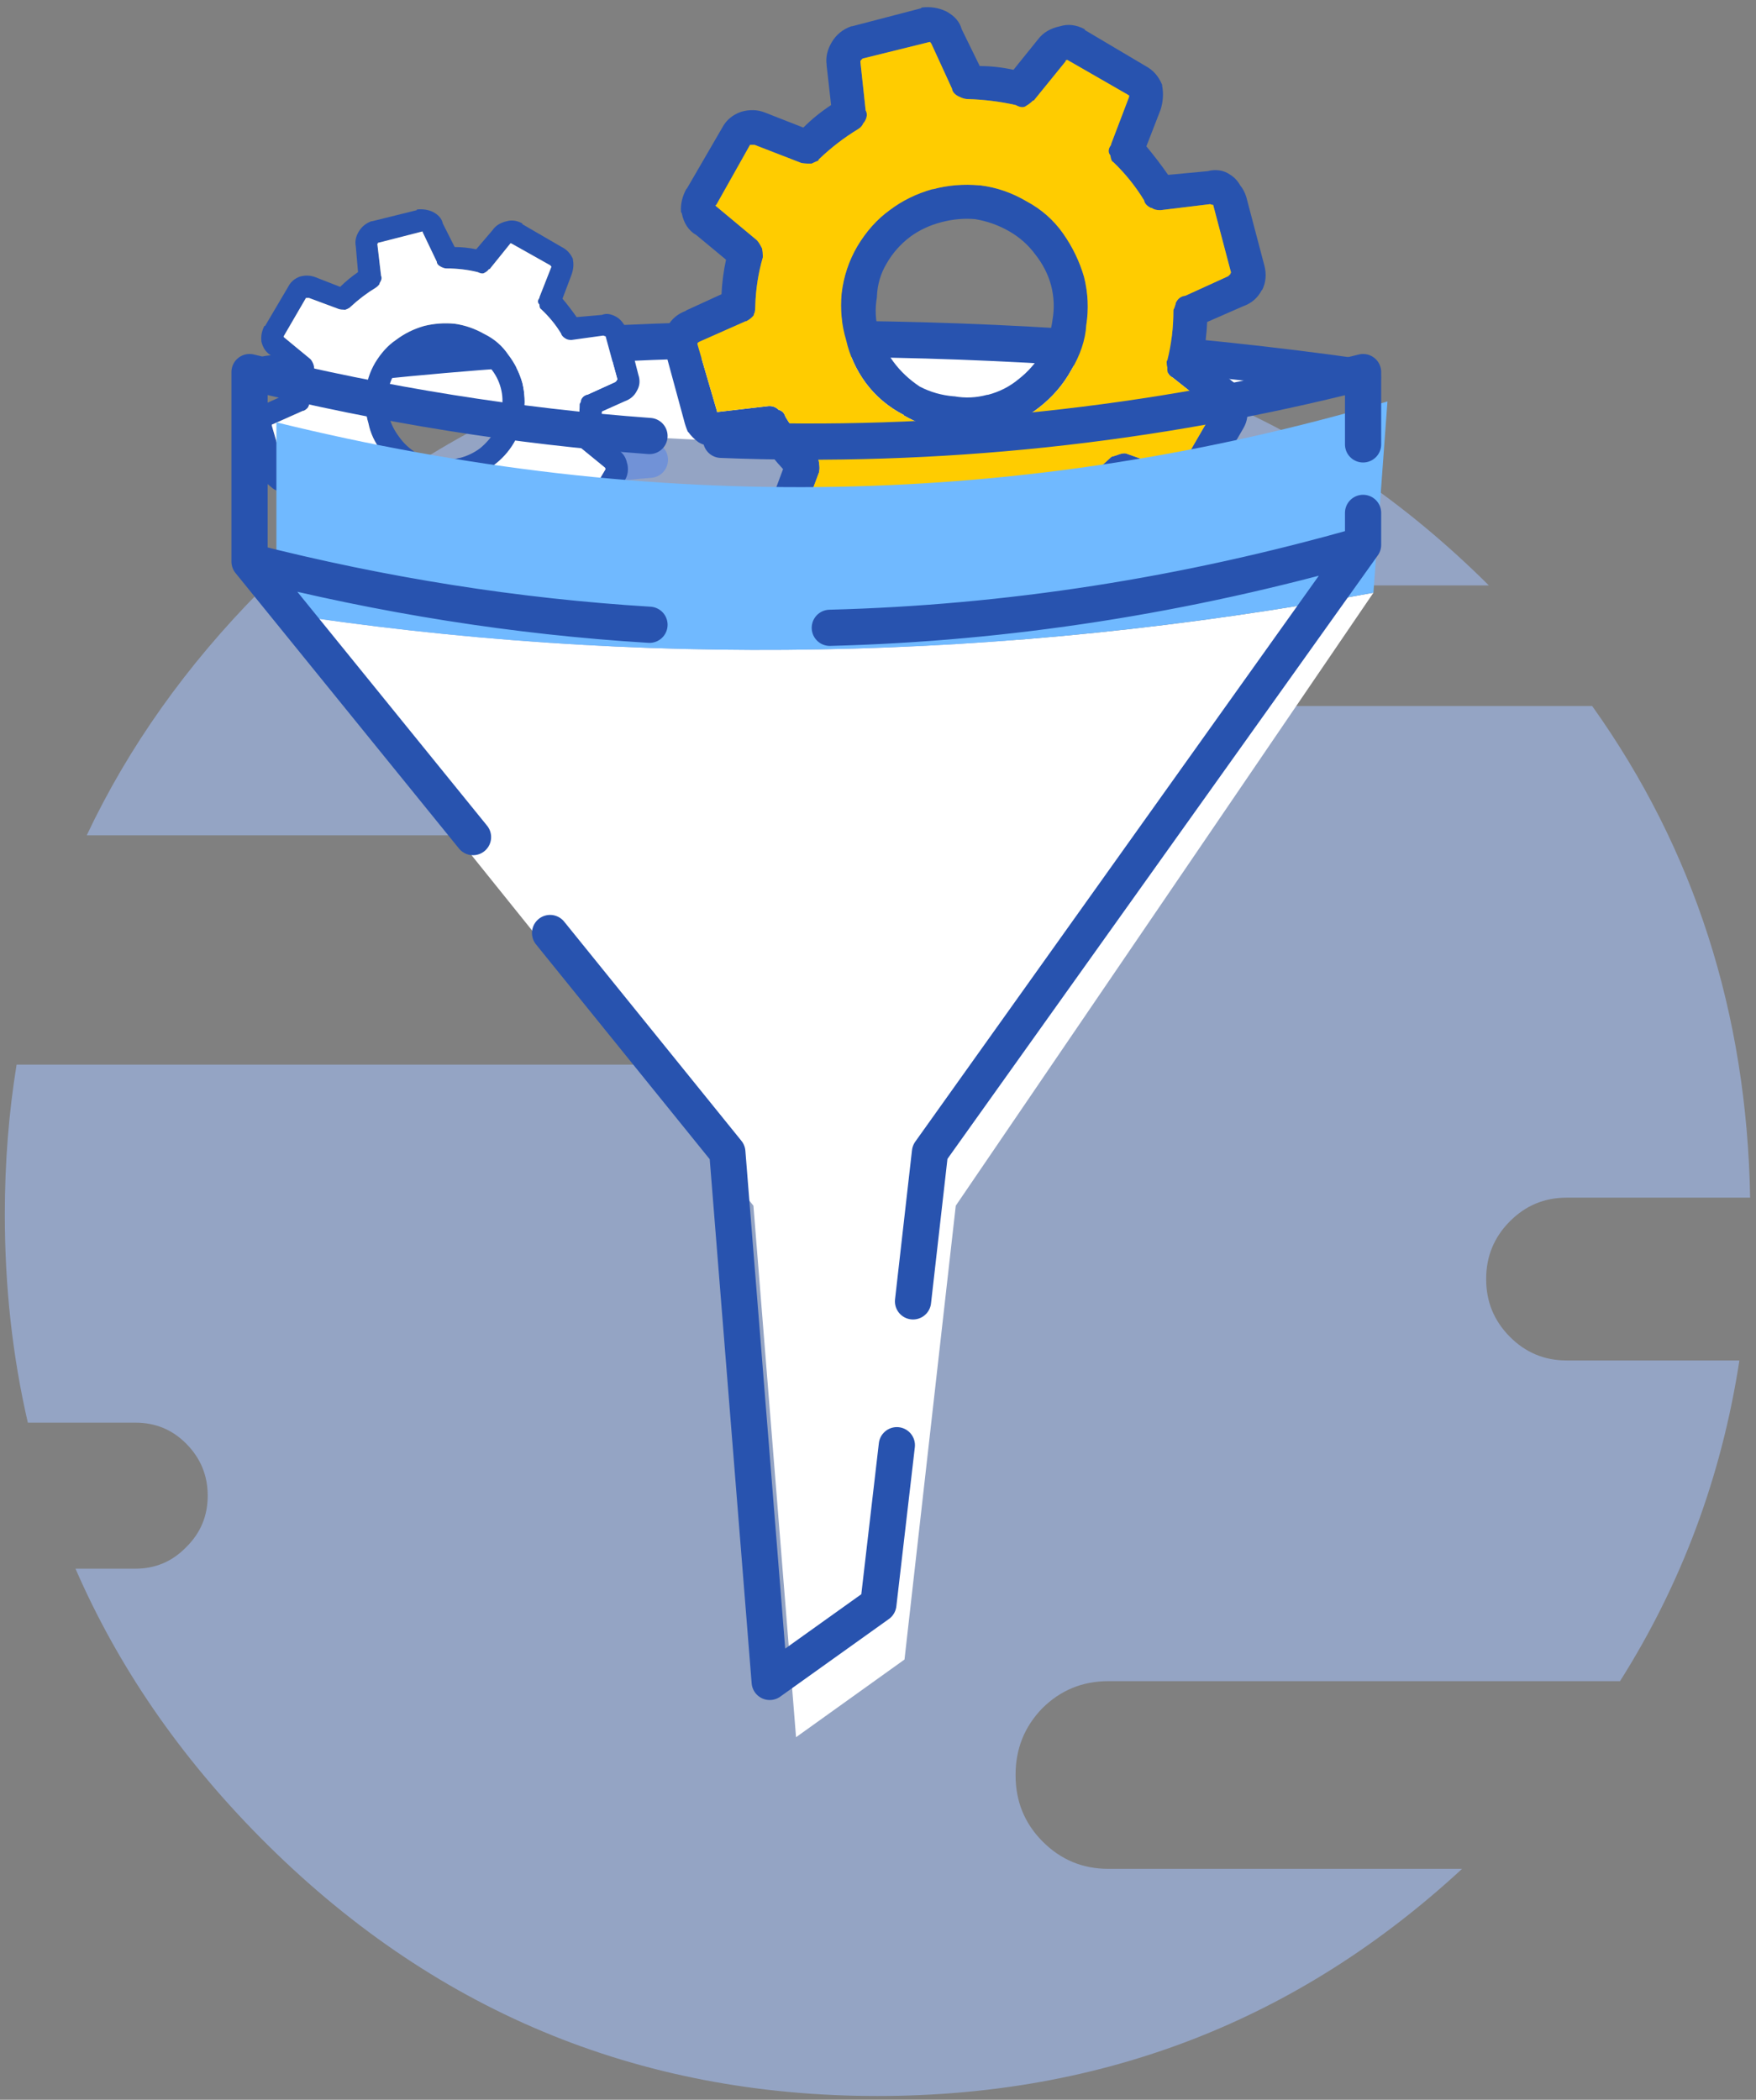 <?xml version="1.0" encoding="UTF-8"?>
<svg width="97px" height="116px" viewBox="0 0 97 116" version="1.1" xmlns="http://www.w3.org/2000/svg" xmlns:xlink="http://www.w3.org/1999/xlink">
    <rect x="0" y="0" width="97" height="116" fill="#808080" stroke="none"/>
    <!-- Generator: Sketch 55.1 (78136) - https://sketchapp.com -->
    <title>filter 2</title>
    <desc>Created with Sketch.</desc>
    <g id="Page-1" stroke="none" stroke-width="1" fill="none" fill-rule="evenodd">
        <g id="filter-2">
            <g id="filter">
                <g id="Group" transform="translate(34, 25)">
                    <g id="Layer0_0_FILL-link" fill="#FFFFFF" fill-rule="nonzero">
                        <g id="Layer0_0_FILL">
                            <path d="M1.9,0.4 C1.456,0.433 1.011,0.475 0.567,0.525 C1.011,0.608 1.456,0.692 1.9,0.775 L1.9,0.4 Z" id="Path"></path>
                        </g>
                    </g>
                    <g id="Layer0_0_1_STROKES-link" stroke="#2853AF" stroke-linecap="round" stroke-linejoin="round" stroke-width="2">
                        <path d="M0.567,0.525 C1.011,0.475 1.456,0.433 1.9,0.4" id="Layer0_0_1_STROKES"></path>
                    </g>
                </g>
                <g id="Group" opacity="0.6" transform="translate(0, 18)" fill="#A1BCF2" fill-rule="nonzero">
                    <g id="Layer0_1_FILL-link">
                        <g id="Layer0_1_FILL">
                            <path d="M86.531,48.163 L96.675,48.163 C96.497,37.965 93.589,28.912 87.951,21.004 L59.176,21.004 C58.269,21.004 57.49,20.676 56.84,20.018 C56.209,19.381 55.893,18.604 55.893,17.688 L55.893,17.658 C55.893,16.742 56.209,15.955 56.84,15.298 C57.49,14.66 58.269,14.341 59.176,14.341 L82.243,14.341 C72.898,5.039 61.64,0.388 48.47,0.388 C35.163,0.388 23.797,5.139 14.373,14.64 C10.291,18.763 7.098,23.265 4.791,28.145 L35.044,28.145 C36.779,28.145 38.258,28.763 39.48,29.998 C40.703,31.233 41.314,32.726 41.314,34.479 C41.314,36.232 40.703,37.726 39.48,38.961 C38.258,40.196 36.779,40.813 35.044,40.813 L0.917,40.813 C0.483,43.483 0.266,46.241 0.266,49.09 C0.266,53.093 0.69,56.928 1.538,60.593 L7.482,60.593 C8.586,60.593 9.523,60.981 10.291,61.758 C11.08,62.555 11.474,63.511 11.474,64.626 C11.474,65.742 11.08,66.688 10.291,67.465 C9.523,68.261 8.586,68.66 7.482,68.66 L4.17,68.66 C6.516,74.058 9.917,79.008 14.373,83.509 C23.797,93.03 35.163,97.791 48.47,97.791 C60.95,97.791 71.715,93.608 80.764,85.242 L61.216,85.242 C59.797,85.242 58.584,84.734 57.579,83.718 C56.593,82.722 56.1,81.507 56.1,80.073 L56.1,80.043 C56.1,78.609 56.593,77.384 57.579,76.368 C58.584,75.372 59.797,74.874 61.216,74.874 L89.488,74.874 C92.899,69.476 95.097,63.571 96.083,57.157 L86.531,57.157 C85.309,57.157 84.264,56.718 83.396,55.842 C82.529,54.966 82.095,53.91 82.095,52.675 L82.095,52.645 C82.095,51.41 82.529,50.354 83.396,49.478 C84.264,48.602 85.309,48.163 86.531,48.163 Z" id="Path"></path>
                        </g>
                    </g>
                </g>
                <g id="Group" transform="translate(14, 18)">
                    <g id="Layer0_2_FILL-link" fill="#FFFFFF" fill-rule="nonzero">
                        <g id="Layer0_2_FILL">
                            <path d="M0.818,2.683 L0.818,3.267 C21.37,7.596 41.534,7.467 61.311,2.878 C41.793,0.104 21.628,0.039 0.818,2.683 Z" id="Path"></path>
                        </g>
                    </g>
                    <g id="Layer0_2_1_STROKES-link" transform="translate(0.668, 0.473)" stroke="#2853AF" stroke-linecap="round" stroke-linejoin="round" stroke-width="2">
                        <path d="M0.126,2.18 C20.936,-0.464 41.1,-0.399 60.619,2.375" id="Layer0_2_1_STROKES"></path>
                    </g>
                </g>
                <g id="Group" transform="translate(36, 0)" fill-rule="nonzero">
                    <g id="Layer0_3_MEMBER_0_FILL-link">
                        <g id="Layer0_3_MEMBER_0_FILL">
                            <path d="M18.12,3.649 L17.124,1.617 C17.014,1.202 16.724,0.871 16.254,0.622 C15.839,0.428 15.397,0.359 14.927,0.415 C14.899,0.415 14.885,0.428 14.885,0.456 L11.071,1.451 L11.029,1.451 C10.559,1.617 10.2,1.907 9.951,2.322 C9.702,2.737 9.606,3.151 9.661,3.566 L9.661,3.607 L9.91,5.805 C9.357,6.164 8.846,6.579 8.376,7.049 L6.261,6.22 C5.846,6.054 5.404,6.04 4.934,6.178 C4.464,6.344 4.119,6.634 3.898,7.049 L1.949,10.407 L1.907,10.449 C1.686,10.863 1.589,11.278 1.617,11.693 C1.617,11.72 1.631,11.748 1.659,11.776 C1.769,12.328 2.032,12.729 2.446,12.978 L2.405,12.937 L4.105,14.346 C3.967,14.982 3.884,15.618 3.856,16.254 L1.866,17.166 L1.907,17.166 C1.437,17.332 1.092,17.622 0.871,18.037 L0.829,18.078 C0.608,18.493 0.58,18.935 0.746,19.405 L1.783,23.22 C1.838,23.441 1.907,23.648 1.99,23.841 L2.032,23.883 C2.17,24.076 2.35,24.256 2.571,24.422 C2.792,24.56 3.027,24.629 3.276,24.629 C3.469,24.685 3.663,24.698 3.856,24.671 L3.898,24.671 L6.095,24.463 C6.454,24.989 6.841,25.472 7.256,25.915 L6.468,28.029 L6.468,27.988 C6.275,28.43 6.261,28.872 6.427,29.315 L6.427,29.356 C6.565,29.826 6.869,30.185 7.339,30.434 L7.298,30.434 L10.656,32.424 C11.071,32.673 11.527,32.742 12.024,32.632 C12.522,32.521 12.909,32.272 13.185,31.885 L13.144,31.927 L14.554,30.185 C15.217,30.324 15.867,30.42 16.502,30.476 L17.373,32.341 C17.539,32.867 17.857,33.24 18.327,33.461 C18.769,33.71 19.239,33.765 19.737,33.627 L23.468,32.59 L23.427,32.59 C23.924,32.48 24.325,32.217 24.629,31.802 C24.906,31.388 24.989,30.918 24.878,30.393 L24.671,28.237 C25.224,27.905 25.735,27.532 26.205,27.117 L28.237,27.905 L28.195,27.863 C28.665,28.085 29.149,28.112 29.646,27.946 L29.605,27.946 C30.102,27.78 30.476,27.476 30.724,27.034 L32.673,23.676 C32.922,23.261 32.977,22.791 32.839,22.266 L32.839,22.307 C32.756,21.81 32.521,21.423 32.134,21.146 L32.176,21.146 L30.434,19.778 C30.572,19.115 30.655,18.451 30.683,17.788 L32.673,16.917 C33.143,16.751 33.489,16.447 33.71,16.005 L33.71,16.046 C33.931,15.604 33.972,15.134 33.834,14.637 L32.839,10.863 C32.756,10.615 32.646,10.407 32.507,10.241 C32.369,9.993 32.189,9.799 31.968,9.661 C31.775,9.523 31.567,9.44 31.346,9.412 C31.125,9.385 30.918,9.398 30.724,9.454 L28.527,9.661 C28.14,9.108 27.739,8.583 27.324,8.085 L28.112,6.054 C28.25,5.611 28.278,5.169 28.195,4.727 L28.195,4.685 C28.002,4.215 27.698,3.87 27.283,3.649 L23.924,1.659 L23.924,1.617 C23.454,1.368 22.998,1.313 22.556,1.451 C22.031,1.562 21.63,1.797 21.354,2.156 L19.985,3.856 C19.35,3.718 18.728,3.649 18.12,3.649 L18.12,3.649 Z M15.424,2.405 L15.424,2.363 L16.585,4.893 C16.613,5.086 16.751,5.238 17,5.349 C17.166,5.432 17.318,5.473 17.456,5.473 C18.368,5.501 19.253,5.611 20.11,5.805 C20.359,5.943 20.552,5.957 20.69,5.846 C20.828,5.763 20.953,5.667 21.063,5.556 L21.105,5.556 L22.888,3.359 L22.846,3.359 C22.874,3.331 22.902,3.317 22.929,3.317 L22.971,3.317 L26.288,5.224 C26.315,5.252 26.343,5.266 26.371,5.266 C26.371,5.293 26.371,5.321 26.371,5.349 L25.376,7.961 L25.376,8.002 C25.21,8.224 25.196,8.417 25.334,8.583 C25.362,8.804 25.417,8.928 25.5,8.956 C26.163,9.592 26.73,10.297 27.2,11.071 C27.228,11.237 27.352,11.375 27.573,11.485 L27.615,11.485 C27.725,11.568 27.877,11.61 28.071,11.61 L28.112,11.61 L30.849,11.278 C30.904,11.306 30.959,11.32 31.015,11.32 L32.01,15.093 L31.968,15.051 C31.968,15.079 31.968,15.107 31.968,15.134 C31.941,15.162 31.899,15.203 31.844,15.259 L29.48,16.337 C29.232,16.364 29.052,16.502 28.941,16.751 L28.941,16.793 C28.914,16.876 28.886,16.959 28.859,17.041 C28.831,17.069 28.817,17.111 28.817,17.166 C28.817,18.106 28.707,19.018 28.485,19.902 C28.458,19.93 28.444,19.958 28.444,19.985 C28.444,20.096 28.458,20.207 28.485,20.317 C28.458,20.566 28.554,20.746 28.776,20.856 L30.973,22.598 C30.973,22.625 30.987,22.667 31.015,22.722 L29.066,26.08 C29.038,26.053 29.011,26.039 28.983,26.039 L26.288,25.085 C26.233,25.058 26.177,25.044 26.122,25.044 C26.011,25.044 25.887,25.072 25.749,25.127 C25.666,25.154 25.583,25.182 25.5,25.21 C25.445,25.21 25.389,25.237 25.334,25.293 C24.671,25.928 23.938,26.481 23.137,26.951 C23.081,26.979 23.04,27.02 23.012,27.076 C22.929,27.159 22.874,27.241 22.846,27.324 C22.736,27.49 22.722,27.698 22.805,27.946 L22.763,27.863 L23.012,30.641 C22.985,30.641 22.971,30.655 22.971,30.683 C22.943,30.711 22.929,30.738 22.929,30.766 L19.198,31.761 L19.115,31.761 L19.115,31.72 L17.995,29.149 C17.94,28.955 17.815,28.803 17.622,28.693 C17.373,28.527 17.166,28.499 17,28.61 C16.115,28.61 15.259,28.485 14.429,28.237 C14.402,28.209 14.36,28.195 14.305,28.195 C14.222,28.195 14.139,28.195 14.056,28.195 C14.028,28.195 14.001,28.195 13.973,28.195 C13.697,28.25 13.517,28.402 13.434,28.651 L11.734,30.683 L11.734,30.724 C11.679,30.752 11.637,30.78 11.61,30.807 L11.568,30.807 L11.61,30.766 L8.251,28.817 C8.224,28.79 8.196,28.776 8.168,28.776 C8.196,28.775 8.209,28.761 8.21,28.734 C8.21,28.761 8.224,28.761 8.251,28.734 L9.246,26.08 L9.246,26.039 C9.274,25.928 9.274,25.79 9.246,25.624 C9.246,25.459 9.177,25.279 9.039,25.085 C9.039,25.058 9.025,25.044 8.998,25.044 C8.362,24.436 7.823,23.759 7.38,23.012 C7.325,22.819 7.201,22.694 7.007,22.639 C6.869,22.501 6.703,22.432 6.51,22.432 L6.468,22.432 L3.607,22.763 L3.607,22.722 L2.529,19.032 C2.529,19.004 2.529,18.976 2.529,18.949 C2.557,18.921 2.598,18.893 2.654,18.866 L5.183,17.746 L5.224,17.746 C5.39,17.663 5.528,17.553 5.639,17.415 C5.639,17.359 5.653,17.318 5.68,17.29 C5.708,17.18 5.722,17.055 5.722,16.917 L5.722,16.876 C5.75,15.963 5.888,15.079 6.137,14.222 C6.137,14.167 6.137,14.125 6.137,14.098 C6.137,13.987 6.123,13.863 6.095,13.724 C5.985,13.503 5.888,13.351 5.805,13.268 L3.566,11.402 L3.524,11.361 C3.524,11.333 3.538,11.32 3.566,11.32 L5.432,8.002 C5.487,8.002 5.528,8.002 5.556,8.002 C5.584,8.002 5.625,8.002 5.68,8.002 L8.251,8.998 C8.362,9.025 8.514,9.039 8.707,9.039 C8.763,9.039 8.804,9.039 8.832,9.039 C8.942,8.984 9.067,8.928 9.205,8.873 C9.205,8.846 9.219,8.818 9.246,8.79 C9.91,8.154 10.628,7.602 11.402,7.132 C11.541,7.049 11.637,6.938 11.693,6.8 L11.734,6.759 C11.9,6.51 11.928,6.289 11.817,6.095 L11.527,3.4 C11.527,3.372 11.541,3.345 11.568,3.317 L11.651,3.234 L15.341,2.322 L15.383,2.322 L15.424,2.405 L15.424,2.405 Z M15.507,10.449 C14.623,10.698 13.835,11.085 13.144,11.61 C12.453,12.107 11.859,12.771 11.361,13.6 C10.891,14.402 10.601,15.272 10.49,16.212 C10.407,17.097 10.49,17.954 10.739,18.783 C10.933,19.64 11.292,20.428 11.817,21.146 C12.37,21.893 13.075,22.487 13.932,22.929 L13.89,22.929 C14.692,23.399 15.535,23.676 16.42,23.759 C17.304,23.897 18.189,23.855 19.073,23.634 C19.958,23.413 20.732,23.04 21.395,22.515 C22.141,21.934 22.736,21.243 23.178,20.441 C23.676,19.612 23.952,18.783 24.007,17.954 C24.146,17.069 24.104,16.185 23.883,15.3 C23.634,14.443 23.247,13.641 22.722,12.895 C22.197,12.149 21.52,11.554 20.69,11.112 C19.889,10.642 19.046,10.352 18.161,10.241 L18.12,10.241 C17.235,10.159 16.378,10.228 15.549,10.449 L15.507,10.449 L15.507,10.449 Z M14.305,13.061 C14.802,12.702 15.369,12.439 16.005,12.273 C16.641,12.107 17.263,12.052 17.871,12.107 C18.534,12.218 19.156,12.439 19.737,12.771 C20.317,13.102 20.801,13.531 21.188,14.056 C21.602,14.581 21.893,15.148 22.059,15.756 C22.224,16.392 22.252,17.028 22.141,17.663 C22.059,18.299 21.865,18.907 21.561,19.488 C21.202,20.068 20.773,20.552 20.276,20.939 C19.778,21.354 19.211,21.644 18.576,21.81 L18.534,21.81 C17.926,21.976 17.318,22.003 16.71,21.893 L16.668,21.893 C16.005,21.837 15.383,21.658 14.802,21.354 C14.222,20.967 13.738,20.511 13.351,19.985 C12.964,19.46 12.688,18.893 12.522,18.285 C12.356,17.677 12.328,17.055 12.439,16.42 L12.439,16.378 C12.467,15.715 12.646,15.107 12.978,14.554 C13.31,13.973 13.752,13.476 14.305,13.061 Z" id="Shape" fill="#2853AF"></path>
                            <path d="M15.424,2.363 L15.424,2.405 L15.383,2.322 L15.341,2.322 L11.651,3.234 L11.568,3.317 C11.541,3.345 11.527,3.372 11.527,3.4 L11.817,6.095 C11.928,6.289 11.9,6.51 11.734,6.759 L11.693,6.8 C11.637,6.938 11.541,7.049 11.402,7.132 C10.628,7.602 9.91,8.154 9.246,8.79 C9.219,8.818 9.205,8.846 9.205,8.873 C9.067,8.928 8.942,8.984 8.832,9.039 C8.804,9.039 8.763,9.039 8.707,9.039 C8.514,9.039 8.362,9.025 8.251,8.998 L5.68,8.002 C5.625,8.002 5.584,8.002 5.556,8.002 C5.528,8.002 5.487,8.002 5.432,8.002 L3.566,11.32 C3.538,11.32 3.524,11.333 3.524,11.361 L3.566,11.402 L5.805,13.268 C5.888,13.351 5.985,13.503 6.095,13.724 C6.123,13.863 6.137,13.987 6.137,14.098 C6.137,14.125 6.137,14.167 6.137,14.222 C5.888,15.079 5.75,15.963 5.722,16.876 L5.722,16.917 C5.722,17.055 5.708,17.18 5.68,17.29 C5.653,17.318 5.639,17.359 5.639,17.415 C5.528,17.553 5.39,17.663 5.224,17.746 L5.183,17.746 L2.654,18.866 C2.598,18.893 2.557,18.921 2.529,18.949 C2.529,18.976 2.529,19.004 2.529,19.032 L3.607,22.722 L3.607,22.763 L6.468,22.432 L6.51,22.432 C6.703,22.432 6.869,22.501 7.007,22.639 C7.201,22.694 7.325,22.819 7.38,23.012 C7.823,23.759 8.362,24.436 8.998,25.044 C9.025,25.044 9.039,25.058 9.039,25.085 C9.177,25.279 9.246,25.459 9.246,25.624 C9.274,25.79 9.274,25.928 9.246,26.039 L9.246,26.08 L8.251,28.734 C8.224,28.761 8.21,28.761 8.21,28.734 C8.209,28.761 8.196,28.775 8.168,28.776 C8.196,28.776 8.224,28.79 8.251,28.817 L11.61,30.766 L11.568,30.807 L11.61,30.807 C11.637,30.78 11.679,30.752 11.734,30.724 L11.734,30.683 L13.434,28.651 C13.517,28.402 13.697,28.25 13.973,28.195 C14.001,28.195 14.028,28.195 14.056,28.195 C14.139,28.195 14.222,28.195 14.305,28.195 C14.36,28.195 14.402,28.209 14.429,28.237 C15.259,28.485 16.115,28.61 17,28.61 C17.166,28.499 17.373,28.527 17.622,28.693 C17.815,28.803 17.94,28.955 17.995,29.149 L19.115,31.72 L19.115,31.761 L19.198,31.761 L22.929,30.766 C22.929,30.738 22.943,30.711 22.971,30.683 C22.971,30.655 22.985,30.641 23.012,30.641 L22.763,27.863 L22.805,27.946 C22.722,27.698 22.736,27.49 22.846,27.324 C22.874,27.241 22.929,27.159 23.012,27.076 C23.04,27.02 23.081,26.979 23.137,26.951 C23.938,26.481 24.671,25.928 25.334,25.293 C25.389,25.237 25.445,25.21 25.5,25.21 C25.583,25.182 25.666,25.154 25.749,25.127 C25.887,25.072 26.011,25.044 26.122,25.044 C26.177,25.044 26.233,25.058 26.288,25.085 L28.983,26.039 C29.011,26.039 29.038,26.053 29.066,26.08 L31.015,22.722 C30.987,22.667 30.973,22.625 30.973,22.598 L28.776,20.856 C28.554,20.746 28.458,20.566 28.485,20.317 C28.458,20.207 28.444,20.096 28.444,19.985 C28.444,19.958 28.458,19.93 28.485,19.902 C28.707,19.018 28.817,18.106 28.817,17.166 C28.817,17.111 28.831,17.069 28.859,17.041 C28.886,16.959 28.914,16.876 28.941,16.793 L28.941,16.751 C29.052,16.502 29.232,16.364 29.48,16.337 L31.844,15.259 C31.899,15.203 31.941,15.162 31.968,15.134 C31.968,15.107 31.968,15.079 31.968,15.051 L32.01,15.093 L31.015,11.32 C30.959,11.32 30.904,11.306 30.849,11.278 L28.112,11.61 L28.071,11.61 C27.877,11.61 27.725,11.568 27.615,11.485 L27.573,11.485 C27.352,11.375 27.228,11.237 27.2,11.071 C26.73,10.297 26.163,9.592 25.5,8.956 C25.417,8.928 25.362,8.804 25.334,8.583 C25.196,8.417 25.21,8.224 25.376,8.002 L25.376,7.961 L26.371,5.349 C26.371,5.321 26.371,5.293 26.371,5.266 C26.343,5.266 26.315,5.252 26.288,5.224 L22.971,3.317 L22.929,3.317 C22.902,3.317 22.874,3.331 22.846,3.359 L22.888,3.359 L21.105,5.556 L21.063,5.556 C20.953,5.667 20.828,5.763 20.69,5.846 C20.552,5.957 20.359,5.943 20.11,5.805 C19.253,5.611 18.368,5.501 17.456,5.473 C17.318,5.473 17.166,5.432 17,5.349 C16.751,5.238 16.613,5.086 16.585,4.893 L15.424,2.363 L15.424,2.363 Z M13.144,11.61 C13.835,11.085 14.623,10.698 15.507,10.449 L15.549,10.449 C16.378,10.228 17.235,10.159 18.12,10.241 L18.161,10.241 C19.046,10.352 19.889,10.642 20.69,11.112 C21.52,11.554 22.197,12.149 22.722,12.895 C23.247,13.641 23.634,14.443 23.883,15.3 C24.104,16.185 24.146,17.069 24.007,17.954 C23.952,18.783 23.676,19.612 23.178,20.441 C22.736,21.243 22.141,21.934 21.395,22.515 C20.732,23.04 19.958,23.413 19.073,23.634 C18.189,23.855 17.304,23.897 16.42,23.759 C15.535,23.676 14.692,23.399 13.89,22.929 L13.932,22.929 C13.075,22.487 12.37,21.893 11.817,21.146 C11.292,20.428 10.933,19.64 10.739,18.783 C10.49,17.954 10.407,17.097 10.49,16.212 C10.601,15.272 10.891,14.402 11.361,13.6 C11.859,12.771 12.453,12.107 13.144,11.61 Z" id="Shape" fill="#FFCC00"></path>
                        </g>
                    </g>
                </g>
                <g id="Group" transform="translate(13, 11)" fill-rule="nonzero">
                    <g id="Layer0_3_MEMBER_1_FILL-link">
                        <g id="Layer0_3_MEMBER_1_FILL">
                            <path d="M18.646,3.341 L18.646,3.3 C18.51,3.001 18.304,2.784 18.03,2.648 L15.854,1.385 L15.854,1.344 C15.552,1.181 15.265,1.141 14.991,1.222 C14.635,1.304 14.375,1.467 14.211,1.711 L13.307,2.77 C12.896,2.689 12.499,2.648 12.116,2.648 L11.459,1.344 C11.404,1.073 11.213,0.856 10.884,0.693 C10.637,0.584 10.364,0.543 10.062,0.57 C10.035,0.57 10.021,0.584 10.021,0.611 L7.557,1.222 L7.516,1.222 C7.215,1.331 6.982,1.521 6.818,1.793 C6.654,2.064 6.599,2.336 6.654,2.607 L6.777,4.033 C6.421,4.278 6.092,4.549 5.791,4.848 L4.436,4.319 C4.162,4.21 3.874,4.196 3.573,4.278 C3.272,4.386 3.053,4.577 2.916,4.848 L1.643,7.007 L1.602,7.007 C1.465,7.279 1.41,7.551 1.438,7.822 L1.438,7.863 C1.52,8.216 1.698,8.474 1.971,8.637 L3.039,9.533 C2.957,9.941 2.902,10.348 2.875,10.756 L1.602,11.326 C1.301,11.435 1.082,11.625 0.945,11.896 L0.904,11.896 C0.767,12.168 0.753,12.453 0.863,12.752 L1.52,15.196 C1.574,15.359 1.629,15.495 1.684,15.604 L1.684,15.644 C1.793,15.753 1.917,15.862 2.054,15.97 C2.19,16.079 2.341,16.133 2.505,16.133 C2.615,16.16 2.738,16.16 2.875,16.133 L2.916,16.133 L4.312,16.011 C4.559,16.337 4.819,16.649 5.093,16.948 L4.559,18.293 C4.449,18.564 4.449,18.836 4.559,19.107 L4.559,19.148 C4.641,19.447 4.833,19.678 5.134,19.841 L5.093,19.841 L7.27,21.104 C7.543,21.267 7.845,21.321 8.173,21.267 C8.502,21.185 8.748,21.022 8.912,20.778 L8.871,20.819 L9.816,19.678 C10.227,19.759 10.637,19.827 11.048,19.881 L11.623,21.063 C11.733,21.416 11.938,21.66 12.239,21.796 C12.54,21.959 12.842,21.986 13.143,21.878 L15.566,21.226 L15.525,21.226 C15.854,21.144 16.114,20.981 16.305,20.737 C16.497,20.465 16.552,20.153 16.47,19.8 L16.346,18.456 C16.702,18.238 17.031,17.994 17.332,17.722 L18.646,18.211 C18.948,18.347 19.249,18.36 19.55,18.252 C19.879,18.143 20.111,17.953 20.248,17.681 L21.521,15.522 C21.686,15.251 21.727,14.938 21.645,14.585 L21.645,14.626 C21.59,14.3 21.439,14.056 21.193,13.893 L20.084,12.996 C20.166,12.589 20.221,12.168 20.248,11.733 L21.521,11.163 C21.823,11.054 22.042,10.864 22.179,10.593 C22.343,10.321 22.37,10.022 22.261,9.696 L21.645,7.293 C21.59,7.13 21.521,6.994 21.439,6.885 C21.33,6.722 21.207,6.6 21.07,6.519 C20.933,6.437 20.796,6.383 20.659,6.356 C20.522,6.328 20.385,6.342 20.248,6.396 L18.852,6.519 C18.605,6.165 18.345,5.826 18.071,5.5 L18.564,4.196 C18.674,3.898 18.701,3.612 18.646,3.341 L18.646,3.341 Z M20.33,7.537 C20.385,7.564 20.426,7.578 20.454,7.578 L21.111,9.981 L21.07,9.981 L21.07,10.022 C21.042,10.049 21.015,10.077 20.988,10.104 L19.468,10.796 C19.304,10.823 19.18,10.919 19.098,11.081 C19.098,11.136 19.085,11.19 19.057,11.244 C19.03,11.272 19.016,11.299 19.016,11.326 C19.016,11.923 18.948,12.507 18.811,13.078 L18.811,13.119 C18.811,13.2 18.811,13.281 18.811,13.363 C18.811,13.526 18.879,13.635 19.016,13.689 L20.413,14.83 L20.454,14.911 L19.18,17.07 C19.18,17.043 19.167,17.03 19.139,17.03 L17.414,16.419 C17.36,16.391 17.318,16.378 17.291,16.378 C17.209,16.378 17.127,16.405 17.045,16.459 C16.99,16.459 16.935,16.473 16.88,16.5 C16.853,16.5 16.826,16.514 16.798,16.541 C16.36,16.948 15.881,17.301 15.361,17.6 C15.333,17.627 15.306,17.654 15.279,17.681 C15.224,17.736 15.183,17.79 15.155,17.844 C15.101,17.953 15.101,18.089 15.155,18.252 L15.114,18.211 L15.279,19.963 C15.251,19.963 15.238,19.977 15.238,20.004 L15.238,20.044 L12.814,20.696 L12.773,20.696 L12.773,20.656 L12.034,19.026 C12.007,18.89 11.924,18.795 11.787,18.741 C11.623,18.632 11.486,18.605 11.377,18.659 C10.802,18.659 10.254,18.591 9.734,18.456 C9.707,18.428 9.679,18.415 9.652,18.415 C9.597,18.415 9.542,18.415 9.488,18.415 C9.46,18.415 9.433,18.415 9.405,18.415 C9.241,18.442 9.132,18.537 9.077,18.7 L7.968,20.004 L7.968,20.044 C7.94,20.044 7.913,20.058 7.886,20.085 L7.886,20.044 L5.709,18.822 C5.709,18.795 5.695,18.782 5.668,18.781 C5.695,18.781 5.709,18.767 5.709,18.741 L6.366,17.07 L6.366,17.03 C6.393,16.948 6.393,16.853 6.366,16.744 C6.366,16.636 6.325,16.527 6.243,16.419 C6.243,16.391 6.229,16.378 6.202,16.378 C5.791,15.998 5.449,15.563 5.175,15.074 C5.12,14.965 5.038,14.884 4.929,14.83 C4.819,14.748 4.71,14.707 4.6,14.707 L4.559,14.707 L2.711,14.911 L2.013,12.507 L2.013,12.467 C2.04,12.44 2.067,12.426 2.095,12.426 L3.737,11.693 L3.779,11.693 C3.888,11.638 3.97,11.57 4.025,11.489 C4.025,11.462 4.039,11.435 4.066,11.407 C4.066,11.326 4.066,11.244 4.066,11.163 L4.066,11.122 C4.093,10.552 4.189,9.995 4.354,9.452 L4.354,9.37 C4.354,9.289 4.34,9.207 4.312,9.126 C4.258,8.99 4.203,8.895 4.148,8.841 L2.67,7.619 L2.67,7.578 L3.902,5.459 C3.929,5.459 3.957,5.459 3.984,5.459 C4.011,5.459 4.039,5.459 4.066,5.459 L5.709,6.07 C5.791,6.098 5.901,6.111 6.037,6.111 L6.079,6.111 C6.161,6.084 6.243,6.043 6.325,5.989 L6.366,5.948 C6.804,5.541 7.27,5.188 7.763,4.889 C7.845,4.835 7.913,4.767 7.968,4.685 L7.968,4.644 C8.077,4.481 8.105,4.346 8.05,4.237 L7.845,2.485 C7.845,2.458 7.858,2.444 7.886,2.444 L7.886,2.404 L7.927,2.404 L10.309,1.793 L10.35,1.793 L10.35,1.833 L11.13,3.463 C11.13,3.572 11.213,3.667 11.377,3.748 C11.486,3.802 11.582,3.83 11.664,3.83 C12.267,3.83 12.842,3.898 13.389,4.033 C13.554,4.115 13.677,4.128 13.759,4.074 C13.868,4.02 13.951,3.952 14.005,3.87 L14.046,3.87 L15.196,2.444 L15.238,2.444 L17.414,3.667 C17.414,3.694 17.428,3.707 17.455,3.707 L17.455,3.748 L16.798,5.419 L16.798,5.459 C16.689,5.595 16.689,5.717 16.798,5.826 C16.798,5.962 16.826,6.043 16.88,6.07 C17.318,6.478 17.688,6.926 17.989,7.415 C18.017,7.523 18.099,7.619 18.236,7.7 C18.318,7.754 18.427,7.781 18.564,7.781 L20.33,7.537 L20.33,7.537 Z M13.759,7.456 C13.239,7.157 12.691,6.967 12.116,6.885 C11.541,6.831 10.98,6.872 10.432,7.007 C9.857,7.17 9.337,7.428 8.871,7.781 C8.433,8.08 8.05,8.501 7.721,9.044 C7.42,9.56 7.242,10.117 7.188,10.715 C7.133,11.285 7.188,11.842 7.352,12.385 C7.461,12.928 7.694,13.431 8.05,13.893 C8.406,14.354 8.858,14.735 9.405,15.033 L9.364,15.033 C9.885,15.332 10.432,15.509 11.007,15.563 C11.582,15.644 12.157,15.617 12.732,15.481 C13.307,15.346 13.8,15.101 14.211,14.748 C14.704,14.395 15.101,13.96 15.402,13.444 C15.703,12.901 15.881,12.358 15.936,11.815 C16.018,11.272 15.99,10.715 15.854,10.144 C15.689,9.574 15.429,9.058 15.073,8.596 C14.745,8.107 14.307,7.727 13.759,7.456 L13.759,7.456 Z M11.952,8.067 C12.39,8.148 12.787,8.298 13.143,8.515 C13.526,8.732 13.841,9.004 14.088,9.33 C14.361,9.656 14.553,10.022 14.662,10.43 C14.772,10.837 14.786,11.244 14.704,11.652 C14.649,12.059 14.526,12.453 14.334,12.833 C14.115,13.186 13.841,13.499 13.512,13.77 C13.184,14.015 12.814,14.191 12.404,14.3 L12.363,14.3 C11.979,14.409 11.596,14.436 11.213,14.381 L11.171,14.381 C10.733,14.327 10.336,14.205 9.98,14.015 C9.597,13.77 9.282,13.472 9.036,13.119 C8.789,12.793 8.611,12.44 8.502,12.059 C8.392,11.652 8.365,11.244 8.42,10.837 C8.447,10.402 8.57,10.009 8.789,9.656 C9.008,9.275 9.296,8.949 9.652,8.678 C9.953,8.46 10.323,8.298 10.761,8.189 C11.171,8.08 11.568,8.04 11.952,8.067 Z" id="Shape" fill="#2853AF"></path>
                            <path d="M20.454,7.578 C20.426,7.578 20.385,7.564 20.33,7.537 L18.564,7.781 C18.427,7.781 18.318,7.754 18.236,7.7 C18.099,7.619 18.017,7.523 17.989,7.415 C17.688,6.926 17.318,6.478 16.88,6.07 C16.826,6.043 16.798,5.962 16.798,5.826 C16.689,5.717 16.689,5.595 16.798,5.459 L16.798,5.419 L17.455,3.748 L17.455,3.707 C17.428,3.707 17.414,3.694 17.414,3.667 L15.238,2.444 L15.196,2.444 L14.046,3.87 L14.005,3.87 C13.951,3.952 13.868,4.02 13.759,4.074 C13.677,4.128 13.554,4.115 13.389,4.033 C12.842,3.898 12.267,3.83 11.664,3.83 C11.582,3.83 11.486,3.802 11.377,3.748 C11.213,3.667 11.13,3.572 11.13,3.463 L10.35,1.833 L10.35,1.793 L10.309,1.793 L7.927,2.404 L7.886,2.404 L7.886,2.444 C7.858,2.444 7.845,2.458 7.845,2.485 L8.05,4.237 C8.105,4.346 8.077,4.481 7.968,4.644 L7.968,4.685 C7.913,4.767 7.845,4.835 7.763,4.889 C7.27,5.188 6.804,5.541 6.366,5.948 L6.325,5.989 C6.243,6.043 6.161,6.084 6.079,6.111 L6.037,6.111 C5.901,6.111 5.791,6.098 5.709,6.07 L4.066,5.459 C4.039,5.459 4.011,5.459 3.984,5.459 C3.957,5.459 3.929,5.459 3.902,5.459 L2.67,7.578 L2.67,7.619 L4.148,8.841 C4.203,8.895 4.258,8.99 4.312,9.126 C4.34,9.207 4.354,9.289 4.354,9.37 L4.354,9.452 C4.189,9.995 4.093,10.552 4.066,11.122 L4.066,11.163 C4.066,11.244 4.066,11.326 4.066,11.407 C4.039,11.435 4.025,11.462 4.025,11.489 C3.97,11.57 3.888,11.638 3.779,11.693 L3.737,11.693 L2.095,12.426 C2.067,12.426 2.04,12.44 2.013,12.467 L2.013,12.507 L2.711,14.911 L4.559,14.707 L4.6,14.707 C4.71,14.707 4.819,14.748 4.929,14.83 C5.038,14.884 5.12,14.965 5.175,15.074 C5.449,15.563 5.791,15.998 6.202,16.378 C6.229,16.378 6.243,16.391 6.243,16.419 C6.325,16.527 6.366,16.636 6.366,16.744 C6.393,16.853 6.393,16.948 6.366,17.03 L6.366,17.07 L5.709,18.741 C5.709,18.767 5.695,18.781 5.668,18.781 C5.695,18.782 5.709,18.795 5.709,18.822 L7.886,20.044 L7.886,20.085 C7.913,20.058 7.94,20.044 7.968,20.044 L7.968,20.004 L9.077,18.7 C9.132,18.537 9.241,18.442 9.405,18.415 C9.433,18.415 9.46,18.415 9.488,18.415 C9.542,18.415 9.597,18.415 9.652,18.415 C9.679,18.415 9.707,18.428 9.734,18.456 C10.254,18.591 10.802,18.659 11.377,18.659 C11.486,18.605 11.623,18.632 11.787,18.741 C11.924,18.795 12.007,18.89 12.034,19.026 L12.773,20.656 L12.773,20.696 L12.814,20.696 L15.238,20.044 L15.238,20.004 C15.238,19.977 15.251,19.963 15.279,19.963 L15.114,18.211 L15.155,18.252 C15.101,18.089 15.101,17.953 15.155,17.844 C15.183,17.79 15.224,17.736 15.279,17.681 C15.306,17.654 15.333,17.627 15.361,17.6 C15.881,17.301 16.36,16.948 16.798,16.541 C16.826,16.514 16.853,16.5 16.88,16.5 C16.935,16.473 16.99,16.459 17.045,16.459 C17.127,16.405 17.209,16.378 17.291,16.378 C17.318,16.378 17.36,16.391 17.414,16.419 L19.139,17.03 C19.167,17.03 19.18,17.043 19.18,17.07 L20.454,14.911 L20.413,14.83 L19.016,13.689 C18.879,13.635 18.811,13.526 18.811,13.363 C18.811,13.281 18.811,13.2 18.811,13.119 L18.811,13.078 C18.948,12.507 19.016,11.923 19.016,11.326 C19.016,11.299 19.03,11.272 19.057,11.244 C19.085,11.19 19.098,11.136 19.098,11.081 C19.18,10.919 19.304,10.823 19.468,10.796 L20.988,10.104 C21.015,10.077 21.042,10.049 21.07,10.022 L21.07,9.981 L21.111,9.981 L20.454,7.578 L20.454,7.578 Z M12.116,6.885 C12.691,6.967 13.239,7.157 13.759,7.456 C14.307,7.727 14.745,8.107 15.073,8.596 C15.429,9.058 15.689,9.574 15.854,10.144 C15.99,10.715 16.018,11.272 15.936,11.815 C15.881,12.358 15.703,12.901 15.402,13.444 C15.101,13.96 14.704,14.395 14.211,14.748 C13.8,15.101 13.307,15.346 12.732,15.481 C12.157,15.617 11.582,15.644 11.007,15.563 C10.432,15.509 9.885,15.332 9.364,15.033 L9.405,15.033 C8.858,14.735 8.406,14.354 8.05,13.893 C7.694,13.431 7.461,12.928 7.352,12.385 C7.188,11.842 7.133,11.285 7.188,10.715 C7.242,10.117 7.42,9.56 7.721,9.044 C8.05,8.501 8.433,8.08 8.871,7.781 C9.337,7.428 9.857,7.17 10.432,7.007 C10.98,6.872 11.541,6.831 12.116,6.885 Z" id="Shape" fill="#FFFFFF"></path>
                        </g>
                    </g>
                </g>
                <g id="Group" transform="translate(15, 22)" fill-rule="nonzero">
                    <g id="Layer0_3_MEMBER_2_MEMBER_0_FILL-link">
                        <g id="Layer0_3_MEMBER_2_MEMBER_0_FILL">
                            <path d="M28.973,73.97 L34.964,69.678 L37.796,44.607 L60.867,10.745 C40.32,14.553 20.12,14.918 0.268,11.84 L26.618,44.607 L28.973,73.97 Z" id="Path" fill="#FFFFFF"></path>
                            <path d="M60.867,10.745 L61.642,0.178 C41.592,6.078 21.134,6.463 0.268,1.332 L0.268,11.84 C20.12,14.918 40.32,14.553 60.867,10.745 Z" id="Path" fill="#70B9FF"></path>
                        </g>
                    </g>
                </g>
                <g id="Group" transform="translate(13, 20)" stroke="#2853AF" stroke-linecap="round" stroke-linejoin="round" stroke-width="2">
                    <g id="Layer0_3_MEMBER_2_MEMBER_1_1_STROKES-link" transform="translate(0.572, 0.347)">
                        <path d="M26.264,3.951 C38.211,4.427 50.031,3.18 61.723,0.208 L61.723,4.203 M61.723,7.987 L61.723,9.753 L37.8,43.305 L36.863,51.546 M12.557,25.898 L0.213,10.678 L0.213,0.208 C7.62,2.03 14.984,3.208 22.305,3.74 M0.213,10.678 C7.591,12.556 14.955,13.719 22.305,14.168 M35.969,59.492 L34.948,68.28 L28.946,72.569 L26.605,43.305 L16.814,31.196 M32.266,14.336 C42.085,14.083 51.904,12.556 61.723,9.753" id="Layer0_3_MEMBER_2_MEMBER_1_1_STROKES"></path>
                    </g>
                </g>
            </g>
        </g>
    </g>
</svg>